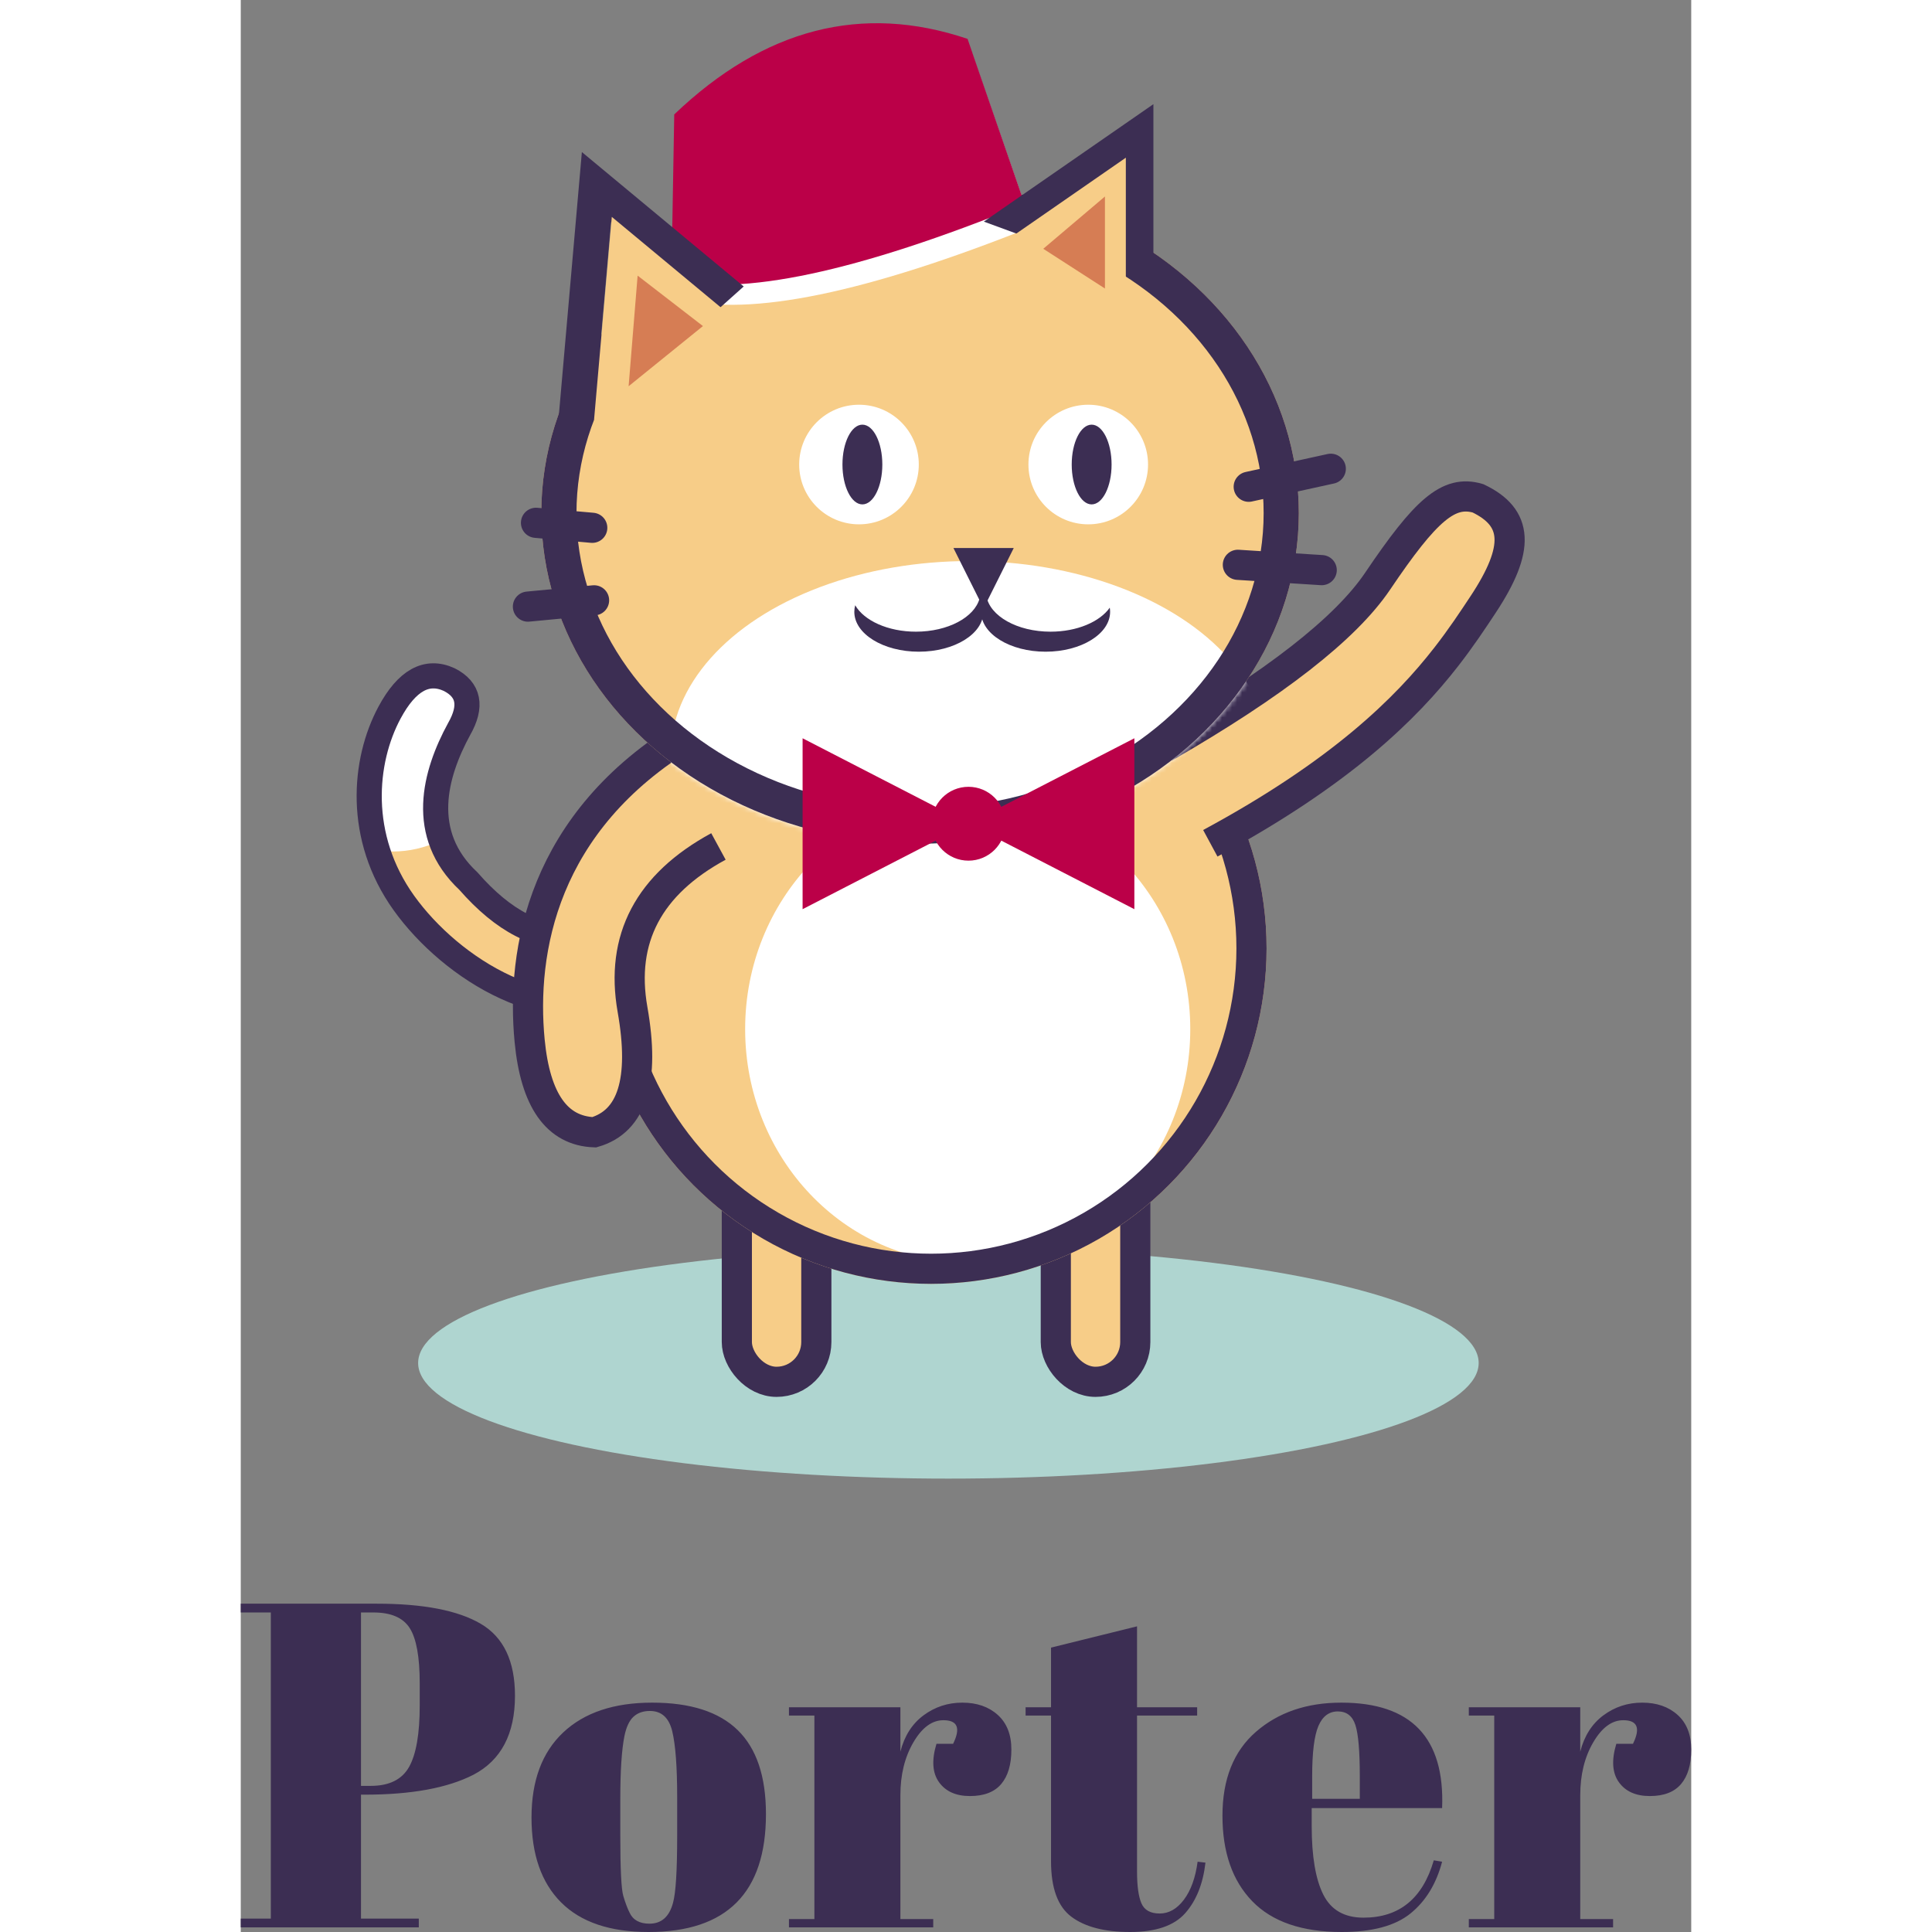 <?xml version="1.0" encoding="UTF-8"?>
<svg width="500px" height="500px" viewBox="103.712 46.824 288.576 384.379" version="1.1" xmlns="http://www.w3.org/2000/svg" xmlns:xlink="http://www.w3.org/1999/xlink">
    <rect x="103.712" y="46.824" width="288.576" height="384.379" fill="#808080" stroke="none"/>
    <!-- Generator: Sketch 51.3 (57544) - http://www.bohemiancoding.com/sketch -->
    
    <desc>Created with Sketch.</desc>
    <defs>
        <path d="M62.385,36.857 C48.127,56.006 34.001,57.584 20.006,41.591 C9.978,32.207 13.299,20.253 18.15,11.342 C20.765,6.762 20.108,3.478 16.18,1.49 C11.716,-0.548 7.761,1.64 4.312,8.054 C-0.861,17.676 -2.224,32.845 7.174,45.949 C16.573,59.053 36.47,71.654 53.21,63.548 C64.37,58.143 70.688,51.27 72.164,42.929" id="path-1"></path>
        <circle id="path-3" cx="112.052" cy="67.425" r="66.749"></circle>
        <ellipse id="path-5" cx="75.427" cy="65.813" rx="75.357" ry="65.773"></ellipse>
        <polygon id="path-7" points="2.397 18.065 26.397 1.44 26.397 43.632"></polygon>
        <polygon id="path-9" points="0.467 19.743 23.162 4.022 23.162 43.919"></polygon>
    </defs>
    <g id="logo-stack" stroke="none" stroke-width="1" fill="none" fill-rule="evenodd">
        <ellipse id="Oval-18" fill="#AFD5D0" fill-rule="nonzero" cx="244.5" cy="318" rx="105.5" ry="23"></ellipse>
        <g id="M-A-I-N-" transform="translate(129, 50.094)">
            <g id="torso" transform="translate(0, 93.205)">
                <g id="Group" transform="translate(0, 24.78)">
                    <g id="TA-I.-L" transform="translate(0, 12.459)">
                        <g id="Group-2">
                            <mask id="mask-2" fill="white">
                                <use xlink:href="#path-1"></use>
                            </mask>
                            <use id="T-A-I-L" stroke="#3C2E53" stroke-width="2" fill="#F7CD88" fill-rule="nonzero" xlink:href="#path-1"></use>
                            <ellipse id="Oval-5" fill="#FFFFFF" fill-rule="nonzero" mask="url(#mask-2)" cx="4.949" cy="8.924" rx="23.797" ry="26.772"></ellipse>
                        </g>
                        <path d="M62.385,36.857 C48.127,56.006 34.001,57.584 20.006,41.591 C9.978,32.207 13.299,20.253 18.15,11.342 C20.765,6.762 20.108,3.478 16.18,1.49 C11.716,-0.548 7.761,1.64 4.312,8.054 C-0.861,17.676 -2.224,32.845 7.174,45.949 C16.573,59.053 36.47,71.654 53.21,63.548 C64.37,58.143 70.688,51.27 72.164,42.929" id="T-A-I-L" stroke="#3C2E53" stroke-width="5" fill-rule="nonzero"></path>
                    </g>
                    <rect id="Rectangle-7" stroke="#3C2E53" stroke-width="6" fill="#F7CD88" fill-rule="nonzero" x="73.408" y="92.239" width="15.814" height="61.425" rx="7.907"></rect>
                    <rect id="Rectangle-7" stroke="#3C2E53" stroke-width="6" fill="#F7CD88" fill-rule="nonzero" x="136.866" y="92.239" width="15.814" height="61.425" rx="7.907"></rect>
                    <mask id="mask-4" fill="white">
                        <use xlink:href="#path-3"></use>
                    </mask>
                    <use id="Oval-12" fill="#F7CD88" fill-rule="nonzero" xlink:href="#path-3"></use>
                    <ellipse id="Oval-13" fill="#FFFFFF" fill-rule="nonzero" mask="url(#mask-4)" cx="119.339" cy="83.49" rx="44.279" ry="46.493"></ellipse>
                </g>
                <circle id="Oval-12" stroke="#3C2E53" stroke-width="6" fill-rule="nonzero" cx="112.052" cy="92.205" r="63.749"></circle>
                <path d="M155.362,41.026 C180.002,35.366 196.748,28.953 205.6,21.786 C218.879,11.035 224.423,8.509 229.512,11.864 C236.013,17.816 234.712,23.794 224.253,32.41 C221.42,34.744 218.214,37.395 214.255,40.177 C203.602,47.665 187.496,56.109 158.518,61.926" id="arm" stroke="#3C2E53" stroke-width="6" fill="#F7CD88" fill-rule="nonzero" transform="translate(194.422, 36.202) rotate(-17) translate(-194.422, -36.202) "></path>
                <path d="M28.123,93.685 C43.602,96.83 54.917,92.209 62.069,79.824 C69.221,67.438 76.399,62.833 83.604,66.008 C89.117,70.996 88.499,78.397 81.751,88.211 C71.629,102.931 51.797,120.015 18.467,114.756" id="Path-29" stroke="#3C2E53" stroke-width="6" fill="#F7CD88" fill-rule="nonzero" transform="translate(52.894, 90.383) rotate(140) translate(-52.894, -90.383) "></path>
            </g>
            <g id="head" transform="translate(31.746, 0)">
                <g id="HEAD" transform="translate(2.687, 32.996)">
                    <mask id="mask-6" fill="white">
                        <use xlink:href="#path-5"></use>
                    </mask>
                    <use id="head" fill="#F7CD88" fill-rule="nonzero" xlink:href="#path-5"></use>
                    <ellipse id="Oval-4" fill="#FFFFFF" fill-rule="nonzero" mask="url(#mask-6)" cx="85.272" cy="114.027" rx="59.492" ry="38.67"></ellipse>
                </g>
                <ellipse stroke="#3C2E53" stroke-width="7" fill-rule="nonzero" cx="78.114" cy="98.809" rx="71.857" ry="62.273"></ellipse>
                <g id="mouth" transform="translate(64.18, 105.759)" fill="#3C2E53" fill-rule="nonzero">
                    <g id="Group-10" transform="translate(25.284, 9.381)">
                        <path d="M1.845,0.162 C2.515,4.153 7.975,7.265 14.611,7.265 C19.887,7.265 24.419,5.299 26.393,2.487 C26.438,2.76 26.462,3.036 26.462,3.316 C26.462,7.697 20.715,11.248 13.626,11.248 C6.537,11.248 0.79,7.697 0.79,3.316 C0.79,2.195 1.166,1.129 1.845,0.162 Z" id="Combined-Shape"></path>
                    </g>
                    <g id="Group-10" transform="translate(13.729, 15.381) scale(-1, 1) translate(-13.729, -15.381) translate(0.729, 9.381)">
                        <path d="M0.95,0.644 C1.961,4.401 7.245,7.265 13.611,7.265 C19.183,7.265 23.926,5.072 25.701,2.005 C25.815,2.432 25.875,2.87 25.875,3.316 C25.875,7.697 20.128,11.248 13.039,11.248 C5.95,11.248 0.203,7.697 0.203,3.316 C0.203,2.379 0.466,1.479 0.95,0.644 Z" id="Combined-Shape"></path>
                    </g>
                    <polygon id="Path-24" points="20.574 0 32.574 0 26.574 12"></polygon>
                </g>
                <g id="eyes" transform="translate(53.264, 76.996)" fill-rule="nonzero">
                    <circle id="Oval" fill="#FFFFFF" cx="12.7" cy="12.154" r="11.898"></circle>
                    <circle id="Oval-2" fill="#FFFFFF" cx="58.31" cy="12.154" r="11.898"></circle>
                    <ellipse id="Oval" fill="#3C2E53" cx="13.377" cy="12.154" rx="3.966" ry="7.932"></ellipse>
                    <ellipse id="Oval-2" fill="#3C2E53" cx="58.988" cy="12.154" rx="3.966" ry="7.932"></ellipse>
                </g>
                <g id="hat" transform="translate(27.939, 0.284)" fill-rule="nonzero">
                    <path d="M72.683,40.924 L60.105,6.644 C39.717,0.65 20.723,6.364 3.122,23.784 C3.122,30.938 3.122,30.938 3.122,56.547 C16.734,59.901 39.921,54.693 72.683,40.924 Z" id="Path-14" fill="#FFFFFF" transform="translate(37.903, 30.938) rotate(1) translate(-37.903, -30.938) "></path>
                    <path d="M71.143,36.424 L59.219,3.775 C38.096,-2.948 18.735,2.401 1.134,19.822 C1.134,26.975 1.134,26.975 1.134,52.585 C14.746,55.939 38.082,50.552 71.143,36.424 Z" id="Path-14" fill="#BB0048" transform="translate(36.138, 27.259) rotate(1) translate(-36.138, -27.259) "></path>
                </g>
                <g id="l-ear" transform="translate(12.504, 39.406)">
                    <path d="M-2.513,13.209 L23.063,-4.509 L23.063,40.455 L-2.513,13.209 Z" id="Path-18" stroke="#3C2E53" stroke-width="7" stroke-linecap="square" fill-rule="nonzero" transform="translate(11.191, 16.893) scale(-1, 1) rotate(-5) translate(-11.191, -16.893) "></path>
                    <mask id="mask-8" fill="white">
                        <use xlink:href="#path-7"></use>
                    </mask>
                    <use id="Path-18" fill="#F7CD88" fill-rule="nonzero" transform="translate(14.397, 22.536) scale(-1, 1) rotate(-5) translate(-14.397, -22.536) " xlink:href="#path-7"></use>
                </g>
                <g id="r-ear-fill" transform="translate(95.892, 24.081)">
                    <polygon id="Path-18" stroke="#3C2E53" stroke-width="7" fill-rule="nonzero" points="2.45 15.777 25.145 0.055 25.145 24.089"></polygon>
                    <mask id="mask-10" fill="white">
                        <use xlink:href="#path-9"></use>
                    </mask>
                    <use id="Path-18" fill="#F7CD88" fill-rule="nonzero" xlink:href="#path-9"></use>
                </g>
                <g id="bow-1" transform="translate(54.317, 142.739)" fill="#BB0048" fill-rule="nonzero">
                    <polygon id="Path-3" points="0.427 0.873 0.427 34.876 66.433 0.873 66.433 34.876"></polygon>
                    <circle id="Oval" stroke="#BB0048" cx="33.43" cy="17.875" r="6.847"></circle>
                </g>
                <g id="whiskers" transform="translate(0, 89.239)" fill-rule="nonzero" stroke="#3C2E53" stroke-linecap="round" stroke-width="6">
                    <path d="M143.502,4.333 L159.83,0.753" id="Path-26"></path>
                    <path d="M141.342,19.861 L158.024,20.92" id="Path-26"></path>
                    <path d="M13.257,26.927 L0.098,28.179" id="Path-26"></path>
                    <path d="M12.896,12.499 L1.703,11.506" id="Path-27"></path>
                </g>
            </g>
        </g>
        <path d="M103.712,365.883 L130.76,365.883 C140.021,365.883 146.921,367.217 151.46,369.885 C155.999,372.553 158.268,377.321 158.268,384.191 C158.268,391.796 155.508,397.04 149.988,399.923 C144.836,402.56 137.629,403.879 128.368,403.879 L127.632,403.879 L127.632,428.535 L139.132,428.535 L139.132,430.283 L103.712,430.283 L103.712,428.535 L109.692,428.535 L109.692,367.631 L103.712,367.631 L103.712,365.883 Z M127.632,367.631 L127.632,402.131 L129.564,402.131 C133.244,402.131 135.789,400.873 137.2,398.359 C138.611,395.844 139.316,391.766 139.316,386.123 L139.316,381.707 C139.316,376.493 138.657,372.844 137.338,370.759 C136.019,368.673 133.612,367.631 130.116,367.631 L127.632,367.631 Z M190.536,412.159 L190.536,404.339 C190.536,398.389 190.214,394.05 189.57,391.321 C188.926,388.591 187.439,387.227 185.108,387.227 C183.759,387.227 182.67,387.61 181.842,388.377 C181.014,389.143 180.416,390.416 180.048,392.195 C179.496,394.955 179.22,399.156 179.22,404.799 L179.22,411.975 C179.22,418.66 179.419,422.677 179.818,424.027 C180.217,425.376 180.631,426.48 181.06,427.339 C181.735,428.811 183.053,429.547 185.016,429.547 C187.408,429.547 188.972,428.167 189.708,425.407 C190.26,423.444 190.536,419.028 190.536,412.159 Z M184.832,431.203 C177.165,431.203 171.369,429.24 167.444,425.315 C163.519,421.389 161.556,415.762 161.556,408.433 C161.556,401.103 163.657,395.461 167.858,391.505 C172.059,387.549 177.963,385.571 185.568,385.571 C193.173,385.571 198.847,387.395 202.588,391.045 C206.329,394.694 208.2,400.26 208.2,407.743 C208.2,423.383 200.411,431.203 184.832,431.203 Z M243.504,389.067 C241.235,389.067 239.241,390.539 237.524,393.483 C235.807,396.427 234.948,399.923 234.948,403.971 L234.948,428.627 L241.48,428.627 L241.48,430.283 L212.776,430.283 L212.776,428.627 L217.836,428.627 L217.836,388.147 L212.776,388.147 L212.776,386.491 L234.948,386.491 L234.948,395.323 C235.745,392.195 237.279,389.787 239.548,388.101 C241.817,386.414 244.393,385.571 247.276,385.571 C250.159,385.571 252.505,386.383 254.314,388.009 C256.123,389.634 257.028,391.934 257.028,394.909 C257.028,397.883 256.353,400.168 255.004,401.763 C253.655,403.357 251.585,404.155 248.794,404.155 C246.003,404.155 243.949,403.235 242.63,401.395 C241.311,399.555 241.143,397.009 242.124,393.759 L245.436,393.759 C246.969,390.631 246.325,389.067 243.504,389.067 Z M264.916,417.127 L264.916,388.147 L259.856,388.147 L259.856,386.491 L264.916,386.491 L264.916,374.623 L282.028,370.391 L282.028,386.491 L293.988,386.491 L293.988,388.147 L282.028,388.147 L282.028,419.151 C282.028,422.033 282.319,424.149 282.902,425.499 C283.485,426.848 284.696,427.523 286.536,427.523 C288.376,427.523 289.986,426.603 291.366,424.763 C292.746,422.923 293.651,420.408 294.08,417.219 L295.644,417.403 C295.153,421.635 293.804,424.993 291.596,427.477 C289.388,429.961 285.739,431.203 280.648,431.203 C275.557,431.203 271.663,430.191 268.964,428.167 C266.265,426.143 264.916,422.463 264.916,417.127 Z M322.76,431.203 C314.848,431.203 308.914,429.163 304.958,425.085 C301.002,421.006 299.024,415.333 299.024,408.065 C299.024,400.797 301.247,395.231 305.694,391.367 C310.141,387.503 315.799,385.571 322.668,385.571 C336.591,385.571 343.276,392.563 342.724,406.547 L316.78,406.547 L316.78,410.135 C316.78,416.146 317.547,420.684 319.08,423.751 C320.613,426.817 323.281,428.351 327.084,428.351 C334.199,428.351 338.86,424.548 341.068,416.943 L342.724,417.219 C341.559,421.635 339.458,425.069 336.422,427.523 C333.386,429.976 328.832,431.203 322.76,431.203 Z M316.872,404.707 L326.348,404.707 L326.348,400.199 C326.348,395.231 326.057,391.842 325.474,390.033 C324.891,388.223 323.726,387.319 321.978,387.319 C320.23,387.319 318.942,388.285 318.114,390.217 C317.286,392.149 316.872,395.476 316.872,400.199 L316.872,404.707 Z M378.764,389.067 C376.495,389.067 374.501,390.539 372.784,393.483 C371.067,396.427 370.208,399.923 370.208,403.971 L370.208,428.627 L376.74,428.627 L376.74,430.283 L348.036,430.283 L348.036,428.627 L353.096,428.627 L353.096,388.147 L348.036,388.147 L348.036,386.491 L370.208,386.491 L370.208,395.323 C371.005,392.195 372.539,389.787 374.808,388.101 C377.077,386.414 379.653,385.571 382.536,385.571 C385.419,385.571 387.765,386.383 389.574,388.009 C391.383,389.634 392.288,391.934 392.288,394.909 C392.288,397.883 391.613,400.168 390.264,401.763 C388.915,403.357 386.845,404.155 384.054,404.155 C381.263,404.155 379.209,403.235 377.89,401.395 C376.571,399.555 376.403,397.009 377.384,393.759 L380.696,393.759 C382.229,390.631 381.585,389.067 378.764,389.067 Z" id="Porter" fill="#3C2E53"></path>
        <polygon id="Path-37" fill="#D67D54" fill-rule="nonzero" points="182.668 101.659 195.663 111.698 180.876 123.666"></polygon>
        <polygon id="Path-38" fill="#D67D54" fill-rule="nonzero" points="263.373 96.32 275.643 85.919 275.643 104.227"></polygon>
    </g>
</svg>